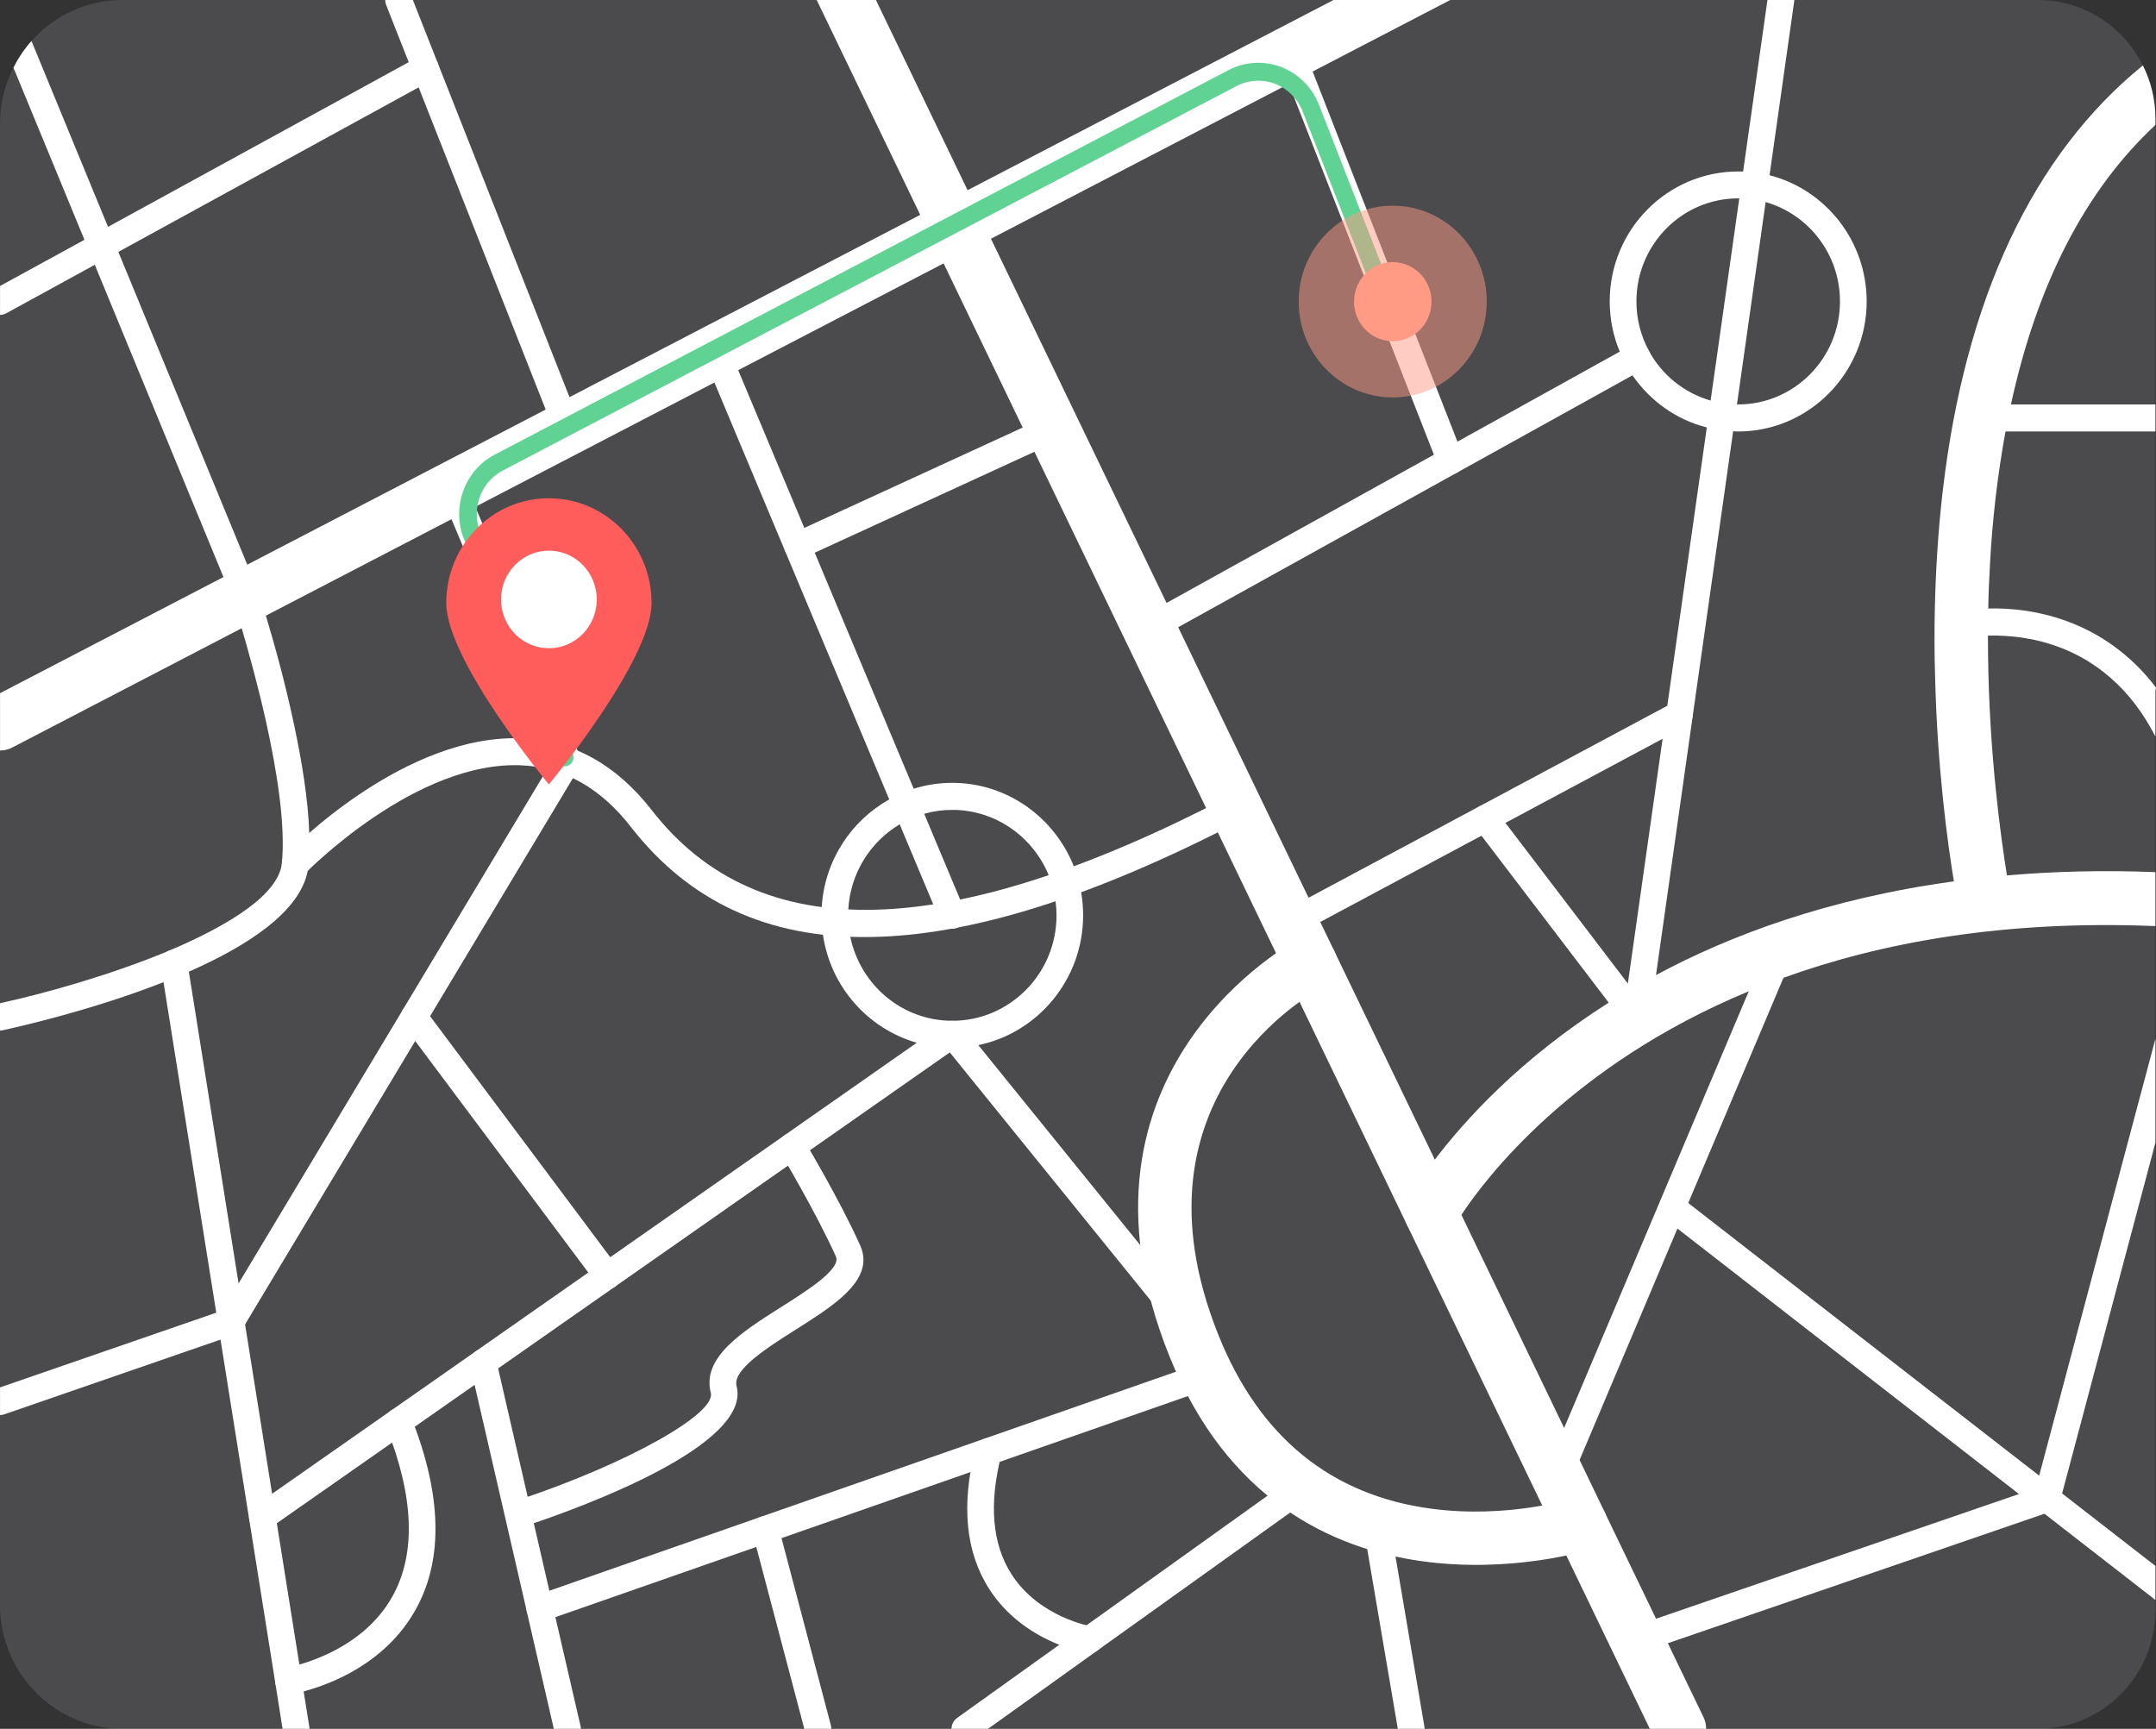 <svg width="621" height="498" viewBox="0 0 621 498" fill="none" xmlns="http://www.w3.org/2000/svg">
<rect x="0" y="0" width="621" height="498" fill="#333333" stroke="none"/>
<g clip-path="url(#clip0_176_467)">
<path d="M31.462 0.196C30.82 0.259 30.181 0.359 29.571 0.455C27.231 0.844 24.988 1.429 22.843 2.273C21.435 2.825 20.024 3.473 18.678 4.188C17.331 4.936 16.05 5.747 14.835 6.621C14.225 7.043 13.616 7.528 13.009 8.017C12.048 8.761 11.151 9.572 10.32 10.483C9.903 10.905 9.486 11.357 9.072 11.812C7.021 14.116 5.258 16.712 3.882 19.5C3.563 20.119 3.273 20.733 2.986 21.348C1.056 25.759 0 30.625 0 35.75V462.25C0 466.564 0.769 470.719 2.148 474.545C2.725 476.2 3.429 477.788 4.264 479.281C4.808 480.318 5.385 481.292 6.027 482.232C6.989 483.661 8.045 485.021 9.166 486.287C9.551 486.709 9.968 487.131 10.353 487.52C11.122 488.365 11.953 489.142 12.853 489.824C13.462 490.342 14.069 490.831 14.711 491.283C16.601 492.646 18.619 493.845 20.767 494.849H20.8C23.652 496.145 26.726 497.089 29.93 497.575C31.628 497.867 33.392 497.997 35.152 497.997H178.765V498H202.358C202.358 498 202.358 498 202.358 497.997H587.005C605.716 497.997 620.84 482.651 620.84 463.739V451.023V333.004V211.482V198.991L621 198.051C620.967 197.988 620.938 197.921 620.84 197.855V175.08V151.755V34.258C620.84 28.71 619.559 23.489 617.219 18.849C611.677 7.688 600.236 0 587.005 0H352.986H318.157H35.149C33.897 0 32.681 0.063 31.462 0.196Z" fill="#ACADBC" fill-opacity="0.2"/>
<path d="M384.08 0.007H417.703L378.102 20.591L371.217 24.164L285.427 68.768L271.789 75.868L212.633 106.622L205.791 110.172L136.911 145.981L130.05 149.554L76.569 177.344L69.62 180.96L3.517 215.331C2.399 215.919 1.193 216.202 0.01 216.182V199.673L64.371 166.216L71.233 162.643L157.17 117.972L164.032 114.399L265.051 61.885L278.689 54.785L384.08 0.007Z" fill="white"/>
<path d="M235.241 0.007H252.299L278.692 54.785L285.427 68.768L336 173.665L339.358 180.678L376.918 258.609L380.276 265.579L384.298 273.921L413.276 334.038L420.933 349.938L450.534 411.337L454.987 420.574L462.171 435.514C462.256 435.687 462.344 435.883 462.428 436.079L477.012 466.312L480.389 473.325L490.65 494.603C491.188 495.694 491.426 496.867 491.426 498H475.206L451.157 448.078L444.23 433.68L405.359 353.026C405.251 352.83 405.166 352.634 405.078 352.438L374.317 288.599L367.54 274.573L350.763 239.747L347.406 232.777L297.947 130.124L294.57 123.154L271.789 75.868L265.054 61.885L235.241 0.007Z" fill="white"/>
<path d="M620.837 251.22V266.759C577.135 264.974 541.827 271.495 513.696 281.649C510.234 282.882 506.903 284.178 503.699 285.541C452.5 306.79 427.765 339.555 420.94 349.935C419.626 351.912 418.955 353.082 418.889 353.212C416.872 356.941 412.194 358.337 408.507 356.26C406.907 355.382 405.753 353.99 405.078 352.431C404.215 350.354 404.276 347.891 405.43 345.717C405.688 345.262 408.155 340.785 413.28 334.037C421.833 322.747 437.821 305.035 463.357 288.815C463.934 288.459 464.511 288.1 465.088 287.711C468.772 285.441 472.745 283.138 476.976 280.868C498.281 269.418 526.607 258.808 562.78 253.876C567.715 253.194 572.81 252.609 578.064 252.157C591.363 251.027 605.589 250.605 620.837 251.22Z" fill="white"/>
<path d="M110.945 0.007H118.925L126.132 18.281L164.035 114.399L167.024 122.001C167.216 122.459 167.304 122.958 167.304 123.44C167.304 124.985 166.401 126.445 164.895 127.033C162.917 127.837 160.7 126.86 159.905 124.876L157.173 117.972L120.584 25.161L117.722 17.908L111.225 1.443C111.033 0.964 110.945 0.485 110.945 0.007Z" fill="white"/>
<path d="M125.917 17.822C126.001 17.975 126.067 18.128 126.132 18.281C126.305 18.739 126.389 19.195 126.389 19.673C126.389 21.046 125.659 22.375 124.368 23.093L120.584 25.164L34.086 72.557L27.287 76.283L1.839 90.222C1.258 90.548 0.636 90.701 0.01 90.701V82.382L24.317 69.074L31.113 65.348L117.722 17.908L120.734 16.253C122.585 15.229 124.906 15.927 125.917 17.822Z" fill="white"/>
<path d="M516.812 273.486C516.812 273.995 516.714 274.513 516.503 275.012L452.281 426.912C451.447 428.883 449.194 429.797 447.245 428.953C445.299 428.112 444.393 425.829 445.227 423.855L509.449 271.954C510.283 269.983 512.536 269.069 514.485 269.913C515.939 270.545 516.812 271.977 516.812 273.486Z" fill="white"/>
<path d="M486.08 346.368L486.273 346.531L533.596 383.318L587.361 425.071L593.961 430.196L620.811 451.056L620.843 451.089V460.887L614.34 455.825L588.87 436.036L581.532 430.359L528.475 389.128L483.17 353.897L481.439 352.534C479.74 351.238 479.421 348.805 480.702 347.116C482.009 345.398 484.411 345.072 486.08 346.368Z" fill="white"/>
<path d="M487.586 205.808C487.586 207.201 486.843 208.55 485.542 209.245L373.603 269.148C371.732 270.149 369.411 269.428 368.42 267.53C367.426 265.635 368.147 263.285 370.018 262.282L481.957 202.378C483.828 201.378 486.149 202.099 487.14 203.997C487.446 204.575 487.586 205.197 487.586 205.808Z" fill="white"/>
<path d="M475.405 102.929C475.405 104.302 474.685 105.631 473.41 106.339L332.789 184.317C330.931 185.348 328.601 184.656 327.584 182.775C326.563 180.894 327.248 178.534 329.106 177.504L469.727 99.526C471.585 98.495 473.915 99.187 474.932 101.068C475.252 101.656 475.405 102.298 475.405 102.929Z" fill="white"/>
<path d="M421.66 132.733C421.66 134.278 420.741 135.741 419.235 136.346C417.266 137.137 415.037 136.159 414.257 134.165L368.248 16.552C367.472 14.561 368.433 12.301 370.402 11.51C372.371 10.719 374.601 11.696 375.38 13.69L421.39 131.303C421.575 131.772 421.66 132.254 421.66 132.733Z" fill="white"/>
<path d="M509.084 0.007H516.806C516.806 0.203 516.806 0.356 516.763 0.552L509.687 50.494H509.664L508.565 58.225L500.305 116.49L499.207 124.221L487.547 206.334L476.986 280.868H476.963L475.177 293.521C474.962 295.047 473.844 296.31 472.357 296.722C470.851 297.114 469.28 296.569 468.335 295.33L463.367 288.818L426.713 240.727L424.734 238.135C423.443 236.437 423.766 233.997 425.445 232.691C425.617 232.561 425.81 232.428 426.005 232.342C427.619 231.471 429.663 231.863 430.823 233.389L433.62 237.048L468.876 283.311L478.88 212.828L480.236 203.289L491.615 123.137L492.714 115.383L500.974 57.118L502.072 49.407L509.084 0.007Z" fill="white"/>
<path d="M9.068 11.809L31.113 65.338L34.092 72.573L71.226 162.663L74.303 170.125C74.336 170.221 74.368 170.321 74.401 170.417C74.561 170.806 75.236 172.98 76.292 176.42C76.389 176.712 76.484 177.035 76.582 177.36C78.727 184.467 82.029 196.113 84.689 208.7C86.931 219.179 88.757 230.304 89.079 239.939C89.112 241.01 89.141 242.047 89.141 243.087C89.141 245.294 89.043 247.434 88.854 249.412C88.789 249.897 88.695 250.419 88.629 250.871C86.38 262.607 71.419 272.406 54.403 279.897C52.001 280.934 49.566 281.941 47.098 282.915C26.497 291.025 5.157 295.795 0.799 296.768C0.544 296.835 0.254 296.865 -0.003 296.865V288.981C14.352 285.833 32.613 280.515 48.184 274.057C48.409 273.928 48.634 273.831 48.888 273.765C66.382 266.336 80.317 257.512 81.184 248.624C82.273 237.789 79.806 222.251 76.667 208.042C74.297 197.402 71.539 187.538 69.619 180.953C68.306 176.543 67.377 173.621 67.152 172.973L66.607 171.61L64.365 166.226L27.299 76.269L24.32 69.067L3.879 19.497C5.254 16.708 7.018 14.112 9.068 11.809Z" fill="white"/>
<path d="M359.773 232.763C359.773 234.173 359.013 235.532 357.69 236.22C272.652 280.509 215.084 281.144 181.689 238.164C173.074 227.076 162.604 221.124 150.572 220.472C119.867 218.81 88.085 251.386 87.766 251.715C86.286 253.248 83.857 253.281 82.342 251.782C80.829 250.283 80.797 247.827 82.273 246.291C83.665 244.845 116.767 210.877 150.96 212.711C165.303 213.479 177.67 220.426 187.719 233.358C218.48 272.947 272.929 271.624 354.182 229.31C356.066 228.33 358.378 229.081 359.349 230.989C359.636 231.557 359.773 232.165 359.773 232.763Z" fill="white"/>
<path d="M278.132 263.651C278.132 265.164 277.255 266.599 275.795 267.228C273.842 268.065 271.59 267.144 270.762 265.17L202.658 102.74C201.827 100.762 202.743 98.486 204.689 97.648C206.641 96.81 208.894 97.731 209.722 99.705L277.825 262.136C278.037 262.631 278.132 263.146 278.132 263.651Z" fill="white"/>
<path d="M134.007 139.075L136.911 145.978L166.382 216.242L167.004 217.724C167.197 218.226 167.304 218.724 167.304 219.25C167.304 219.948 167.112 220.642 166.744 221.274L165.023 224.149L123.873 292.717L119.593 299.86L70.591 381.497L69.861 382.74C69.408 383.525 68.677 384.113 67.817 384.395L63.514 385.878L1.258 407.392C0.851 407.545 0.421 407.612 0.01 407.612V399.641L62.285 378.124L64.029 377.512L68.72 369.691L116.024 290.866L157.626 221.516L159.175 218.947L156.851 213.416L130.047 149.554L126.927 142.106C126.109 140.145 127.012 137.858 128.971 137.011C130.907 136.18 133.166 137.094 134.007 139.075Z" fill="white"/>
<path d="M263.177 227.197C260.709 228.004 258.339 229.008 256.129 230.281C245.141 236.41 237.513 247.897 236.682 261.271V261.311C236.65 262.082 236.617 262.853 236.617 263.661C236.617 264.279 236.617 264.894 236.682 265.512C236.715 266.746 236.842 268.019 237.034 269.215V269.252C239.212 284.208 249.946 296.31 264.044 300.358H264.076C267.313 301.322 270.772 301.784 274.298 301.784C276.861 301.784 279.393 301.552 281.796 301.05C298.971 297.503 311.977 282.085 311.977 263.661C311.977 261.428 311.784 259.151 311.4 257.03C311.175 255.757 310.921 254.524 310.565 253.331C310.213 252.021 309.796 250.748 309.284 249.555V249.515C303.71 235.486 290.124 225.501 274.295 225.501C270.419 225.501 266.704 226.08 263.177 227.197ZM302.041 252.058V252.098C302.553 253.331 302.97 254.604 303.29 255.874V255.914C303.609 257.147 303.867 258.343 304.026 259.613C304.219 260.962 304.316 262.272 304.316 263.661C304.316 280.429 290.861 294.037 274.295 294.037C259.813 294.037 247.798 283.707 244.913 269.87V269.83C244.659 268.597 244.496 267.4 244.401 266.131C244.336 265.32 244.303 264.512 244.303 263.664C244.303 263.086 244.303 262.548 244.336 262.006V261.966C244.913 251.52 250.712 242.462 259.138 237.45C261.315 236.141 263.688 235.1 266.185 234.406H266.218C268.78 233.671 271.505 233.289 274.292 233.289C286.793 233.289 297.523 241.073 302.041 252.058Z" fill="white"/>
<path d="M475.412 102.929C475.412 104.319 474.675 105.628 473.423 106.319L471.66 107.283C471.66 107.283 471.66 107.283 471.627 107.283L470.219 108.094V108.134C475.314 115.496 482.811 120.894 491.622 123.128L491.847 121.585L492.71 115.38C485.086 113.183 478.707 108.018 474.929 101.081C475.249 101.656 475.412 102.311 475.412 102.929ZM475.412 102.929C475.412 104.319 474.675 105.628 473.423 106.319L471.66 107.283C471.66 107.283 471.66 107.283 471.627 107.283L470.219 108.094V108.134C475.314 115.496 482.811 120.894 491.622 123.128L491.847 121.585L492.71 115.38C485.086 113.183 478.707 108.018 474.929 101.081C475.249 101.656 475.412 102.311 475.412 102.929ZM475.412 102.929C475.412 104.319 474.675 105.628 473.423 106.319L471.66 107.283L470.219 108.094V108.134C475.314 115.496 482.811 120.894 491.622 123.128L491.847 121.585L492.71 115.38C485.086 113.183 478.707 108.018 474.929 101.081C475.249 101.656 475.412 102.311 475.412 102.929ZM463.651 86.816C463.651 91.904 464.678 96.837 466.536 101.271V101.311C467.047 102.507 467.592 103.7 468.201 104.781C468.586 105.475 468.97 106.17 469.388 106.825C469.642 107.25 469.932 107.672 470.222 108.098V108.138C475.317 115.5 482.814 120.897 491.625 123.131C492.075 123.247 492.521 123.363 492.971 123.44C493.675 123.593 494.412 123.749 495.149 123.825C496.495 124.058 497.841 124.171 499.217 124.211C499.696 124.287 500.146 124.287 500.657 124.287C521.033 124.287 537.664 107.443 537.664 86.823C537.664 69.323 525.747 54.599 509.693 50.474H509.661C507.226 49.856 504.693 49.51 502.066 49.394H500.657C480.249 49.391 463.651 66.156 463.651 86.816ZM529.975 86.816C529.975 103.198 516.806 116.497 500.657 116.497H500.305C497.678 116.42 495.116 116.075 492.714 115.38C485.089 113.183 478.71 108.018 474.932 101.081V101.041C472.657 96.84 471.343 91.984 471.343 86.819C471.343 70.436 484.512 57.138 500.661 57.138H500.98C503.607 57.138 506.169 57.524 508.572 58.215C520.906 61.725 529.975 73.212 529.975 86.816ZM475.412 102.929C475.412 104.319 474.675 105.628 473.423 106.319L471.66 107.283C471.66 107.283 471.66 107.283 471.627 107.283L470.219 108.094V108.134C475.314 115.496 482.811 120.894 491.622 123.128L491.847 121.585L492.71 115.38C485.086 113.183 478.707 108.018 474.929 101.081C475.249 101.656 475.412 102.311 475.412 102.929ZM475.412 102.929C475.412 104.319 474.675 105.628 473.423 106.319L471.66 107.283C471.66 107.283 471.66 107.283 471.627 107.283L470.219 108.094V108.134C475.314 115.496 482.811 120.894 491.622 123.128L491.847 121.585L492.71 115.38C485.086 113.183 478.707 108.018 474.929 101.081C475.249 101.656 475.412 102.311 475.412 102.929Z" fill="white"/>
<path d="M307.084 123.43C307.084 124.906 306.249 126.318 304.835 126.97L231.268 160.775C229.338 161.663 227.063 160.798 226.189 158.844C225.316 156.893 226.17 154.59 228.096 153.702L301.663 119.897C303.593 119.009 305.868 119.873 306.742 121.828C306.976 122.35 307.084 122.895 307.084 123.43Z" fill="white"/>
<path d="M617.219 18.849C619.559 23.488 620.84 28.71 620.84 34.257V35.976C600.718 54.725 586.813 81.587 579.221 116.493C578.677 119.022 578.165 121.618 577.65 124.277C576.529 130.443 575.567 136.798 574.798 143.418C574.061 149.777 573.517 156.102 573.197 162.301V162.334C572.94 166.714 572.747 171.029 572.686 175.276C572.62 177.905 572.588 180.531 572.588 183.094C572.588 184.716 572.588 186.304 572.62 187.863C572.907 216.833 576.271 240.97 578.067 252.161C578.771 256.378 579.221 258.778 579.254 258.875C580.118 263.059 577.461 267.181 573.295 268.055C569.162 268.932 565.094 266.237 564.227 262.022C564.129 261.537 563.555 258.682 562.786 253.879C560.961 242.751 558.011 221.243 557.372 194.966C557.179 188.541 557.147 181.794 557.307 174.884C557.561 164.178 558.236 152.987 559.549 141.634C566.02 85.968 585.659 44.508 617.219 18.849Z" fill="white"/>
<path d="M612.251 331.448L620.837 299.235V329.082L619.875 332.748L593.955 430.2L593.283 432.699C592.931 433.965 592.002 434.969 590.816 435.358L588.86 436.039L540.64 452.618L480.373 473.348L472.618 476.007C470.6 476.688 468.42 475.618 467.748 473.574C467.044 471.563 468.133 469.356 470.15 468.642L477.006 466.272L536.377 445.868L581.519 430.362L586.389 428.674L587.351 425.074L612.251 331.448Z" fill="white"/>
<path d="M597.13 179.624C601.615 181.442 606.198 183.971 610.651 187.475C614.432 190.459 617.861 193.929 620.84 197.855C620.938 197.921 620.967 197.984 621 198.051L620.84 198.991V212.163C620.553 211.645 620.296 211.126 620.009 210.604C619.882 210.378 619.752 210.149 619.592 209.923C619.592 209.857 619.559 209.793 619.527 209.76C615.876 203.239 611.355 197.888 606.006 193.67C598.476 187.701 590.307 184.975 583.322 183.809C579.221 183.161 575.505 182.998 572.588 183.094C568.422 183.19 565.795 183.709 565.7 183.709C563.65 184.164 561.6 182.802 561.182 180.724C560.733 178.617 562.046 176.573 564.129 176.118C564.481 176.021 567.718 175.373 572.686 175.273C578.866 175.114 587.774 175.828 597.13 179.624Z" fill="white"/>
<path d="M570.599 116.493H620.837V124.277H570.599C568.484 124.277 566.786 122.526 566.786 120.352C566.789 118.248 568.487 116.493 570.599 116.493Z" fill="white"/>
<path d="M53.898 276.816L54.394 279.888L68.72 369.691L70.591 381.474V381.497L78.378 430.286L79.734 438.781L86.23 479.467L87.456 487.198L89.092 497.392C89.115 497.611 89.135 497.784 89.135 498H81.39L79.304 484.822L63.514 385.871L62.288 378.117L47.099 282.915L46.326 278.059C46.003 275.946 47.425 273.941 49.511 273.616C51.597 273.267 53.553 274.706 53.898 276.816Z" fill="white"/>
<path d="M463.012 439.047C463.012 442.344 460.923 445.402 457.653 446.449C456.783 446.728 370.194 473.408 336.835 390.661C303.485 307.92 373.284 270.88 373.991 270.515C377.769 268.57 382.385 270.099 384.305 273.925C386.221 277.754 384.715 282.427 380.938 284.368C378.584 285.598 323.105 315.498 351.04 384.791C362.807 413.983 383.418 430.738 412.289 434.587C434.311 437.522 452.839 431.699 453.021 431.639C457.06 430.342 461.372 432.609 462.65 436.697C462.895 437.479 463.012 438.27 463.012 439.047Z" fill="white"/>
<path d="M345.166 380.716C345.166 381.839 344.687 382.953 343.761 383.721C342.122 385.08 339.706 384.837 338.363 383.179L273.572 303.15L77.739 440.167C75.995 441.387 73.606 440.945 72.403 439.18C71.2 437.415 71.634 434.996 73.378 433.779L272.118 294.728C273.761 293.578 276 293.897 277.265 295.459L344.299 378.256C344.883 378.978 345.166 379.848 345.166 380.716Z" fill="white"/>
<path d="M178.765 367.444C178.765 368.621 178.24 369.781 177.243 370.545C175.554 371.838 173.149 371.502 171.868 369.79L116.19 295.303C114.912 293.591 115.248 291.155 116.933 289.862C118.621 288.569 121.027 288.904 122.308 290.616L177.989 365.104C178.511 365.805 178.765 366.63 178.765 367.444Z" fill="white"/>
<path d="M125.431 440.347C125.431 449.078 123.508 456.896 119.665 463.756C108.347 483.951 84.685 487.896 83.681 488.055C81.589 488.384 79.626 486.935 79.3 484.815C78.975 482.694 80.402 480.713 82.495 480.381C82.733 480.341 103.585 476.781 113.021 459.867C119.876 447.586 119.277 431.133 111.238 410.975C110.44 408.984 111.395 406.721 113.357 405.92C115.323 405.115 117.559 406.079 118.351 408.067C123.071 419.889 125.431 430.675 125.431 440.347Z" fill="white"/>
<path d="M142.87 391.601L143.473 394.17L151.99 431.177L153.754 438.778L158.229 458.205L159.973 465.83L167.2 497.129C167.285 497.435 167.307 497.694 167.307 498H159.52L151.713 464.108C151.69 464.022 151.69 463.955 151.671 463.889L136.699 398.917L135.409 393.363C135.021 391.731 135.731 390.096 137.065 389.225C137.43 388.985 137.84 388.809 138.271 388.703C140.331 388.224 142.397 389.511 142.87 391.601Z" fill="white"/>
<path d="M248.701 362.907C248.701 370.668 238.83 376.91 229.234 382.979C221.078 388.137 210.944 394.566 212.153 399.225C216.622 416.279 167.63 434.124 152.509 439.183C150.497 439.858 148.327 438.751 147.662 436.714C147.006 434.683 148.089 432.479 150.1 431.808C180.786 421.534 206.28 407.232 204.735 401.216C202.065 391.003 213.806 383.577 225.166 376.391C232.432 371.798 242.393 365.5 240.763 361.92C234.889 348.901 224.98 332.385 224.879 332.219C223.784 330.388 224.354 327.998 226.16 326.881C227.973 325.765 230.329 326.346 231.431 328.178C231.848 328.869 241.673 345.245 247.742 358.689C248.397 360.152 248.701 361.551 248.701 362.907Z" fill="white"/>
<path d="M400.254 438.386L401.952 448.36L410.278 497.345C410.32 497.564 410.343 497.78 410.343 498H402.621L393.8 446.206L392.682 439.695C392.337 437.605 393.735 435.577 395.821 435.208C397.911 434.859 399.889 436.275 400.254 438.386Z" fill="white"/>
<path d="M378.033 426.321C378.506 427.019 378.744 427.78 378.744 428.564C378.744 429.784 378.186 430.98 377.111 431.745L371.625 435.687L316.253 475.306C316.08 475.459 315.908 475.588 315.715 475.698L284.566 498H274.067C274.067 496.78 274.647 495.604 275.703 494.842L305.109 473.78L312.961 468.16L365.105 430.828L372.7 425.403C374.421 424.163 376.808 424.579 378.033 426.321Z" fill="white"/>
<path d="M351.542 396.091C351.542 397.703 350.548 399.209 348.957 399.764L156.714 466.963C154.712 467.664 152.528 466.587 151.837 464.56C151.146 462.529 152.209 460.322 154.21 459.621L346.454 392.422C348.455 391.72 350.639 392.797 351.33 394.825C351.477 395.244 351.542 395.672 351.542 396.091Z" fill="white"/>
<path d="M317.609 472.328C317.609 472.534 317.593 472.74 317.56 472.949C317.228 475.063 315.269 476.502 313.179 476.17C312.436 476.05 294.87 473.082 285 457.829C278.132 447.217 276.779 433.53 280.984 417.144C281.515 415.066 283.611 413.823 285.662 414.362C287.712 414.9 288.944 417.024 288.409 419.098C284.788 433.234 285.782 444.814 291.376 453.509C299.336 465.883 314.239 468.475 314.389 468.502C316.266 468.808 317.609 470.46 317.609 472.328Z" fill="white"/>
<path d="M224.182 439.563L225.107 443.069L239.326 496.996C239.411 497.345 239.453 497.651 239.453 497.997H231.666L217.835 445.592L216.759 441.563C216.287 439.689 217.212 437.794 218.868 437.033C219.061 436.947 219.276 436.88 219.491 436.814C221.538 436.252 223.647 437.495 224.182 439.563Z" fill="white"/>
<path d="M162.662 220.745C161.678 220.745 160.743 220.157 160.332 219.173L133.753 155.554C129.906 146.347 133.733 135.552 142.459 130.978L353.83 20.209C358.534 17.739 364.075 17.41 369.03 19.308C373.985 21.202 377.948 25.161 379.904 30.173L400.205 82.159C400.724 83.486 400.088 84.984 398.791 85.513C397.487 86.041 396.02 85.393 395.502 84.07L375.201 32.084C373.77 28.421 370.875 25.526 367.254 24.144C363.632 22.758 359.584 22.997 356.145 24.802L144.774 135.572C138.394 138.915 135.601 146.802 138.411 153.533L164.99 217.152C165.537 218.462 164.938 219.977 163.653 220.539C163.327 220.679 162.992 220.745 162.662 220.745Z" fill="#60D394"/>
<path d="M187.67 173.678C187.67 190.343 158.096 225.95 158.096 225.95C158.096 225.95 128.537 190.343 128.537 173.678C128.537 157.046 141.768 143.521 158.096 143.521C174.439 143.521 187.67 157.049 187.67 173.678Z" fill="#FF5C5C"/>
<path d="M167.851 182.616C173.236 177.125 173.236 168.223 167.851 162.733C162.466 157.242 153.736 157.242 148.352 162.733C142.967 168.223 142.967 177.125 148.352 182.616C153.736 188.106 162.466 188.106 167.851 182.616Z" fill="white"/>
<path opacity="0.5" d="M401.147 114.479C416.104 114.479 428.228 102.116 428.228 86.865C428.228 71.615 416.104 59.252 401.147 59.252C386.191 59.252 374.066 71.615 374.066 86.865C374.066 102.116 386.191 114.479 401.147 114.479Z" fill="#FF9B85"/>
<path d="M412.024 89.505C413.441 83.388 409.726 77.258 403.727 75.814C397.728 74.37 391.717 78.157 390.3 84.274C388.884 90.391 392.599 96.52 398.597 97.965C404.596 99.409 410.608 95.621 412.024 89.505Z" fill="#FF9B85"/>
</g>
<defs>
<clipPath id="clip0_176_467">
<rect width="621" height="498" fill="white"/>
</clipPath>
</defs>
</svg>

